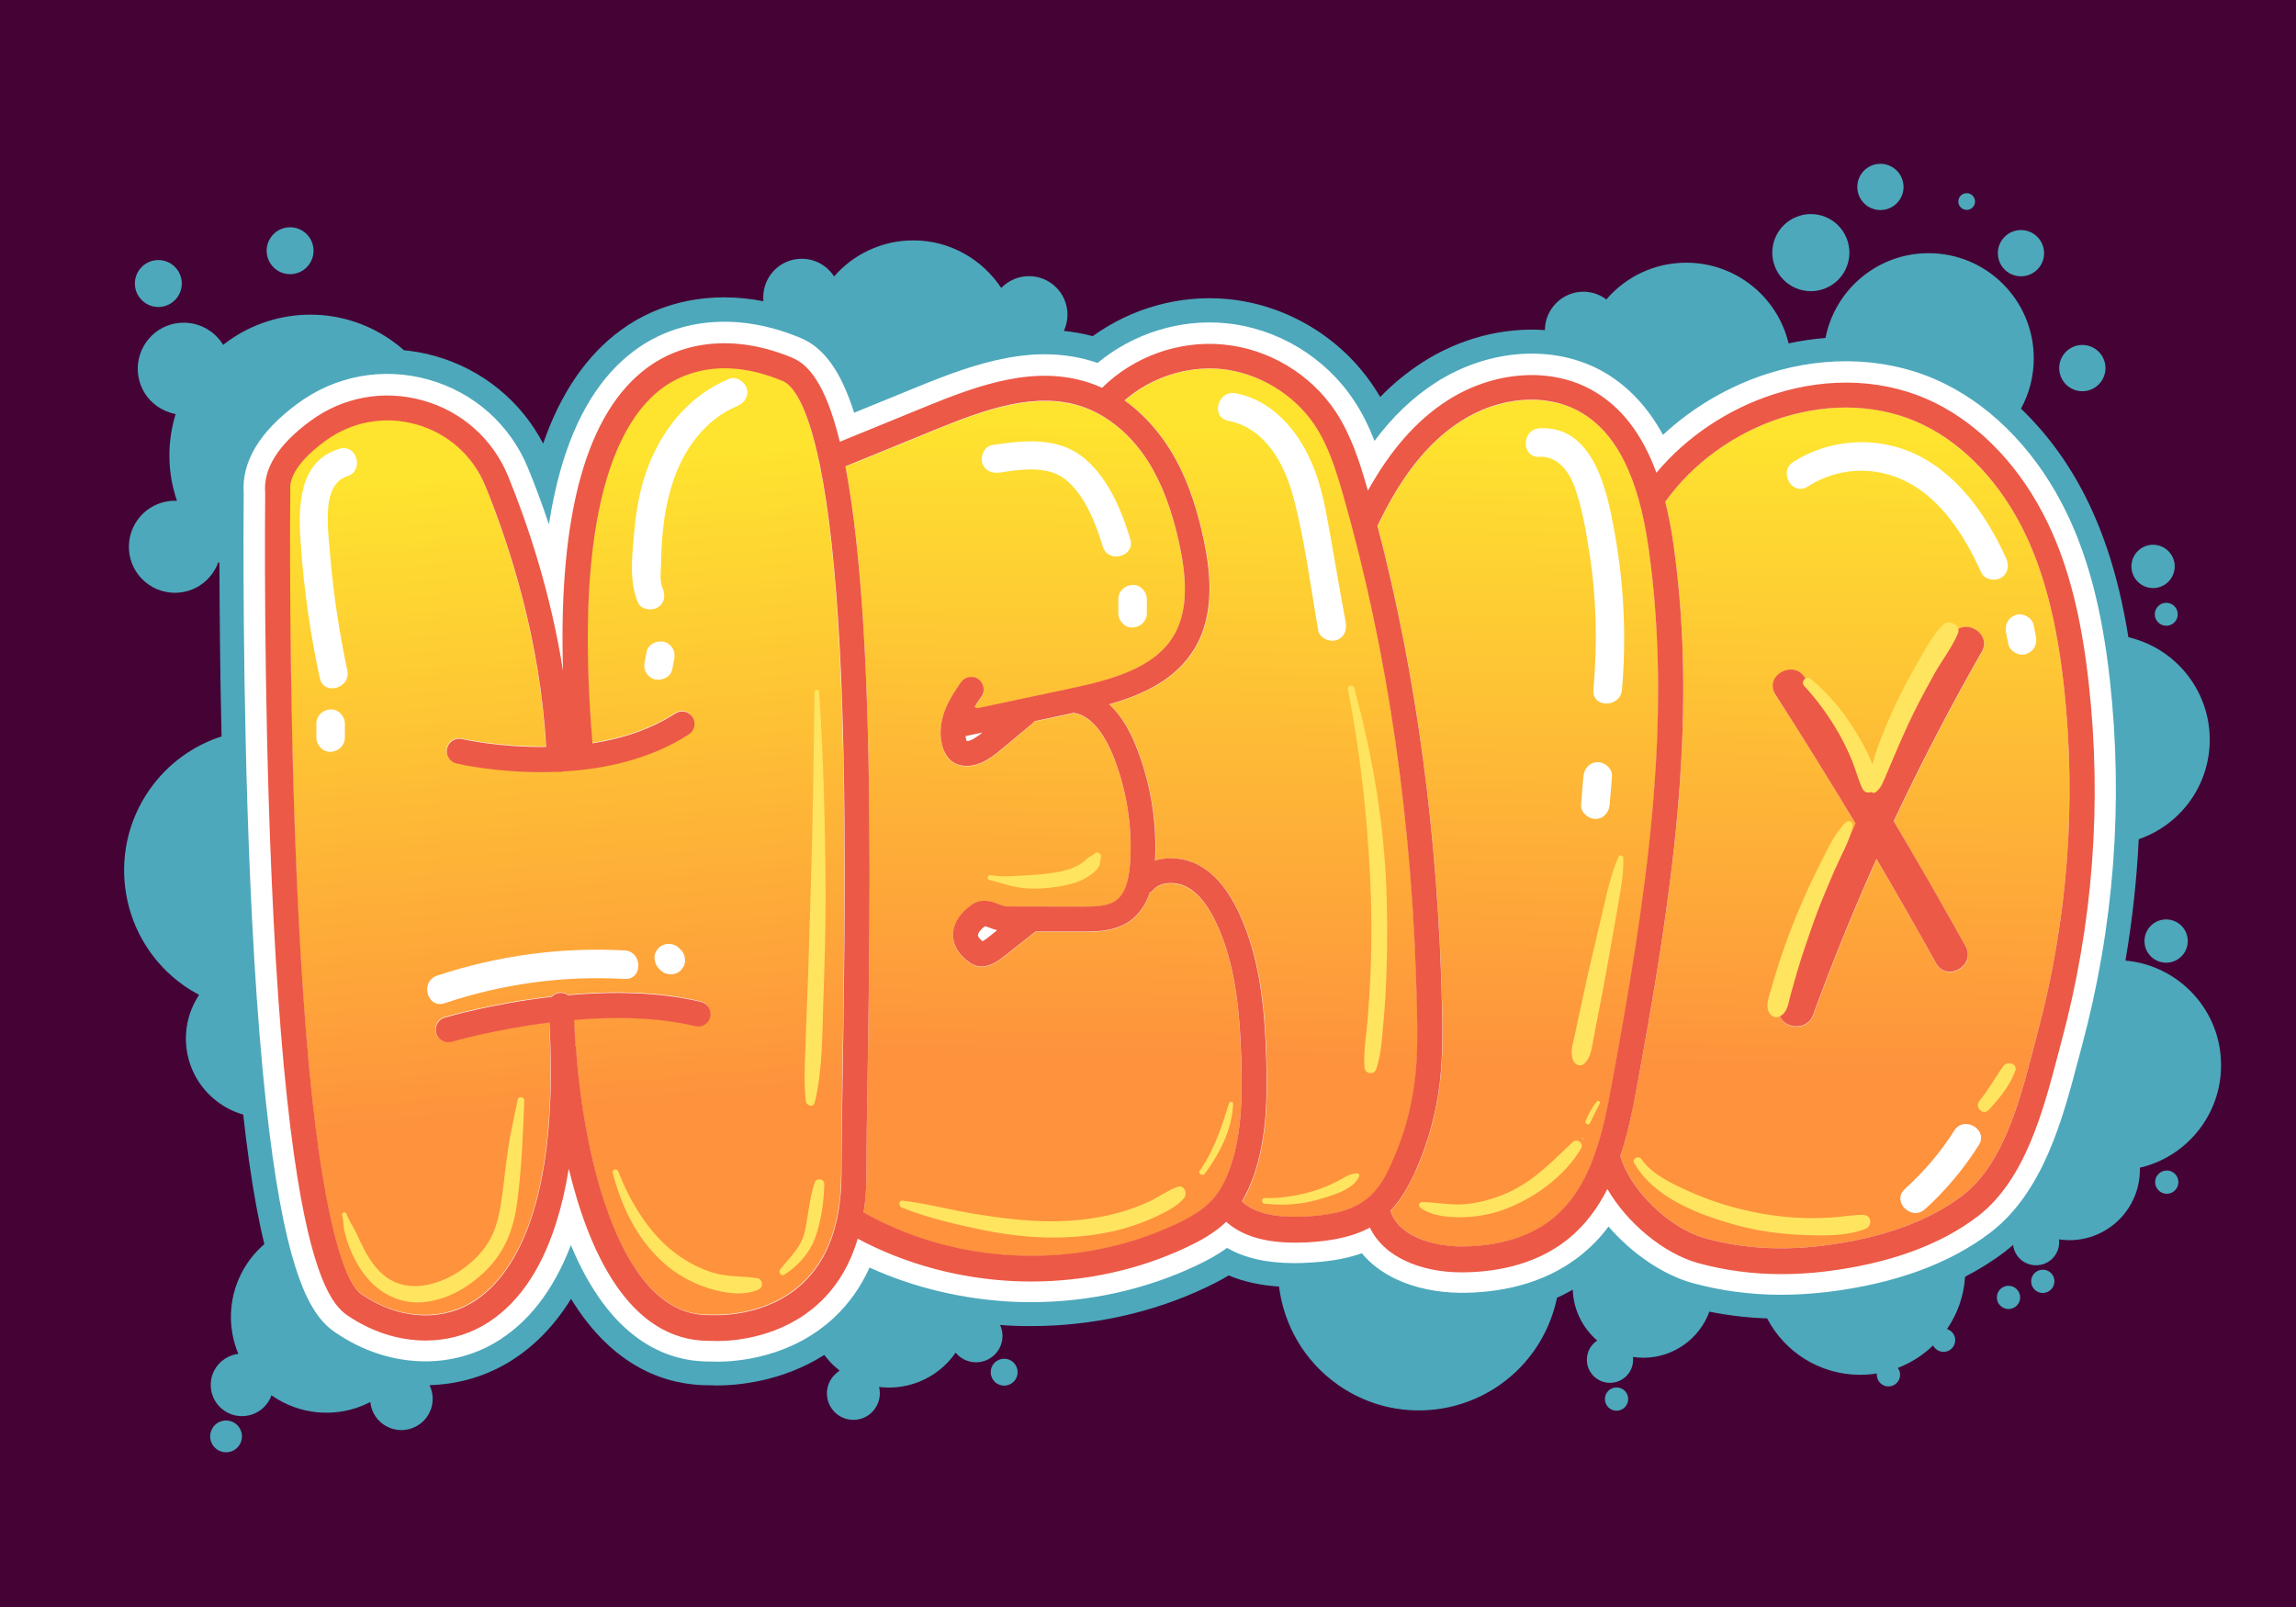 <?xml version="1.0" encoding="utf-8"?>
<!-- Generator: Adobe Illustrator 22.1.0, SVG Export Plug-In . SVG Version: 6.00 Build 0)  -->
<svg version="1.1" xmlns="http://www.w3.org/2000/svg" xmlns:xlink="http://www.w3.org/1999/xlink" x="0px" y="0px"
	 viewBox="0 0 1400 980" style="enable-background:new 0 0 1400 980;" xml:space="preserve">
<style type="text/css">
	.st0{fill:#440235;}
	.st1{fill:#4DA8BB;}
	.st2{fill:#FFFFFF;}
	.st3{fill:url(#SVGID_1_);}
	.st4{fill:url(#SVGID_2_);}
	.st5{fill:url(#SVGID_3_);}
	.st6{fill:url(#SVGID_4_);}
	.st7{fill:url(#SVGID_5_);}
	.st8{fill:#EC5946;}
	.st9{fill:#FFE45F;}
</style>
<g id="Background">
	<g id="Layer_1_1_">
	</g>
	<g id="Layer_2">
	</g>
	<g id="Layer_1_2_">
	</g>
	<rect x="0" class="st0" width="1400" height="980"/>
</g>
<g id="object">
	<g>
		<path class="st1" d="M1296,585.8c4.2-24.5,6.9-49.2,8.1-74c25.2-8.7,43.3-32.5,43.3-60.7c0-30.4-21.2-55.9-49.6-62.5
			c-5.1-31.7-12.9-58-24-81.3c-10.7-22.5-24.9-42.2-41.5-58.1c5-9.1,7.8-19.6,7.8-30.7c0-35.4-28.7-64.1-64.1-64.1
			c-31.2,0-57.1,22.2-62.9,51.7c-7.5,0.6-15,1.7-22.5,3.3c-6.7-28.2-32.1-49.2-62.4-49.2c-19.5,0-37,8.7-48.7,22.4
			c-3.9-2.9-8.8-4.7-14-4.7c-12.9,0-23.4,10.5-23.5,23.4c-25.1-1.8-51.7,4.9-74.7,19.7c-9.2,6-17.8,12.9-25.7,21.1
			c-1.3-2.2-2.7-4.4-4.1-6.5c-19.9-29.9-53.1-49.8-88.8-53.2c-29.1-2.8-58.6,5.4-82.4,22.6c-5.9-1.6-11.8-2.6-17.6-3.2
			c1.4-3,2.2-6.4,2.2-9.9c0-13-10.5-23.5-23.5-23.5c-6.6,0-12.6,2.8-16.9,7.2c-11.5-17.4-31.2-29-53.6-29c-19.3,0-36.6,8.5-48.3,22
			c-4.2-6.5-11.4-10.8-19.7-10.8c-13,0-23.5,10.5-23.5,23.5c0,0.8,0,1.6,0.1,2.4c-31.8-6.2-62.5-0.2-86.9,17.6
			c-20.9,15.3-36.8,38.5-47.4,69.2c-13.7-26.1-37.2-45.3-66-53.4c-6.3-1.8-12.6-2.9-18.9-3.5c-2.4-2.2-5-4.2-7.7-6.1
			c-31.8-22.3-73.5-20.1-102.5,2.8c-2-3.2-4.6-6.1-7.9-8.4c-12.7-8.9-30.2-5.9-39.1,6.8s-5.9,30.2,6.8,39.1c3.5,2.4,7.3,4,11.2,4.7
			c-5.4,17.5-5,36,0.8,52.9c-9.3-0.4-18.5,3.8-24.2,11.9c-8.9,12.7-5.9,30.2,6.8,39.1s30.2,5.9,39.1-6.8c1.5-2.1,2.7-4.4,3.5-6.8
			c0.2,0.2,0.5,0.4,0.7,0.6c0.1,26.9,0.3,64.2,1.3,105.7c-17.1,5.5-32.7,16.5-43.8,32.3c-27.3,38.8-17.9,92.4,20.9,119.7
			c3,2.1,6,3.9,9.2,5.6c-14.4,21.7-9,51.1,12.5,66.1c4.5,3.2,9.4,5.5,14.4,6.9c1.1,9.9,2.3,19.3,3.5,28.1c2.9,20.4,6,37.1,9.4,50.9
			c-5.7,4.9-10.6,11-14.2,18.2c-7.9,15.8-8,33.5-1.7,48.7c-6.1,0.8-11.8,4.5-14.8,10.4c-4.7,9.4-0.9,20.9,8.5,25.6
			c9.4,4.7,20.9,0.9,25.6-8.5c0.4-0.7,0.7-1.5,0.9-2.2c2.3,1.6,4.8,3.1,7.4,4.4c17.3,8.7,36.9,8,52.9-0.3
			c0.6,6.3,4.4,12.1,10.4,15.1c9.4,4.7,20.9,0.9,25.6-8.5c2.8-5.5,2.6-11.7,0.1-16.9c16.4-0.4,32.3-4.8,46.3-12.8
			c15.9-9.1,29.3-22.5,40-39.8c26.2,42.8,59.2,52.7,84.1,52.7c0.4,0,0.9,0,1.3,0c1.1,0,2.3,0.1,3.6,0.1c12,0,39.4-2.1,65.4-18.6
			c1.7,2.2,3.6,4.4,5.7,6.4c1.2,1.1,2.5,2.2,3.7,3.2c-1.2,0.7-2.4,1.7-3.4,2.8c-6.1,6.5-5.8,16.7,0.7,22.8
			c6.5,6.1,16.7,5.8,22.8-0.7c3.9-4.2,5.2-9.9,3.9-15c15.1,1.9,30.9-3.3,42.1-15.2c1.7-1.8,3.2-3.7,4.6-5.7c0.4,0.5,0.9,1,1.4,1.5
			c6.5,6.1,16.7,5.8,22.8-0.7c4.6-4.9,5.6-11.9,2.9-17.7c2.6,0.2,5.2,0.4,7.8,0.5c3.7,0.2,7.4,0.2,11.1,0.2
			c37.2,0,74.1-8.1,106.7-23.6c4-1.9,8.7-4.2,13.8-7.3c9,3.8,19.1,6,30.7,6.8c2.9,23.3,15.2,45.3,35.9,59.9
			c38.8,27.3,92.4,17.9,119.7-20.9c7-10,11.6-21,13.9-32.2c3.2-1.4,6.4-3.1,9.6-4.9c0.4,12.4,6.1,23.4,14.9,31
			c-3.8,2.5-6.3,6.8-6.3,11.7c0,7.8,6.3,14.1,14.1,14.1c7.8,0,14.1-6.3,14.1-14.1c0-0.6,0-1.2-0.1-1.7c2.1,0.3,4.2,0.5,6.3,0.5
			c18.5,0,34.3-11.7,40.3-28.1c11.4,2.3,23.2,3.7,35.2,4.1c10.7,20.5,32.1,34.4,56.8,34.4c3.4,0,6.8-0.3,10.1-0.8c0,0.3,0,0.5,0,0.8
			c0,3.9,3.2,7.1,7.1,7.1c3.9,0,7.1-3.2,7.1-7.1c0-1.6-0.5-3-1.4-4.2c8.1-3.1,15.4-7.8,21.5-13.7c1.2,2.3,3.6,3.9,6.4,3.9
			c3.9,0,7.1-3.2,7.1-7.1c0-3.2-2.1-5.9-5-6.8c6.3-9.2,10.3-20.1,11-31.9c8.7-4.5,16.9-9.6,24.3-15.3c1.7-1.3,3.4-2.7,5-4.1
			c0.8,7,6.7,12.4,14,12.4c7.8,0,14.1-6.3,14.1-14.1c0-0.6,0-1.2-0.1-1.7c2.1,0.3,4.2,0.5,6.3,0.5c23.7,0,43-19.2,43-43
			c0-0.4,0-0.8,0-1.2c28.4-6.6,49.5-32.1,49.5-62.4C1354.4,616.2,1328.7,588.7,1296,585.8z"/>
		
			<ellipse transform="matrix(0.924 -0.383 0.383 0.924 24.947 434.226)" class="st1" cx="1104" cy="154.4" rx="23.5" ry="23.5"/>
		<circle class="st1" cx="1146.6" cy="114" r="14.1"/>
		
			<ellipse transform="matrix(0.526 -0.851 0.851 0.526 410.684 1186.349)" class="st1" cx="1269.3" cy="224.9" rx="14.1" ry="14.1"/>
		<circle class="st1" cx="1320.9" cy="374.6" r="7"/>
		
			<ellipse transform="matrix(0.924 -0.383 0.383 0.924 -32.438 528.623)" class="st1" cx="1312.6" cy="345.8" rx="13.2" ry="13.2"/>
		
			<ellipse transform="matrix(9.853788e-02 -0.995 0.995 9.853788e-02 619.819 1831.659)" class="st1" cx="1320.9" cy="573.7" rx="13.2" ry="13.2"/>
		<path class="st1" d="M1224.7,784.1c-3.9,0-7.1,3.2-7.1,7.1c0,3.9,3.2,7.1,7.1,7.1c3.9,0,7.1-3.2,7.1-7.1
			C1231.8,787.3,1228.6,784.1,1224.7,784.1z"/>
		<path class="st1" d="M1245.6,774.3c-3.9,0-7.1,3.2-7.1,7.1c0,3.9,3.2,7.1,7.1,7.1s7.1-3.2,7.1-7.1
			C1252.8,777.5,1249.6,774.3,1245.6,774.3z"/>
		<path class="st1" d="M1321.2,713.8c-3.9,0-7.1,3.2-7.1,7.1c0,3.9,3.2,7.1,7.1,7.1c3.9,0,7.1-3.2,7.1-7.1
			C1328.3,717,1325.1,713.8,1321.2,713.8z"/>
		<circle class="st1" cx="1232.3" cy="154.4" r="14.1"/>
		<circle class="st1" cx="1199.2" cy="122.9" r="5.1"/>
		<circle class="st1" cx="985.7" cy="853.2" r="7.1"/>
		<path class="st1" d="M142.2,867.3c-4.8-2.4-10.6-0.5-13,4.3c-2.4,4.8-0.5,10.6,4.3,13c4.8,2.4,10.6,0.5,13-4.3
			C148.9,875.6,147,869.7,142.2,867.3z"/>
		<path class="st1" d="M606.3,831.2c-3.1,3.3-2.9,8.5,0.4,11.6s8.5,2.9,11.6-0.4c3.1-3.3,2.9-8.5-0.4-11.6
			C614.6,827.7,609.4,827.9,606.3,831.2z"/>
		
			<ellipse transform="matrix(0.997 -8.380723e-02 8.380723e-02 0.997 -14.146 8.699)" class="st1" cx="96.5" cy="172.8" rx="14.3" ry="14.3"/>
		
			<ellipse transform="matrix(0.998 -6.232376e-02 6.232376e-02 0.998 -9.185 11.321)" class="st1" cx="176.9" cy="152.9" rx="14.3" ry="14.3"/>
	</g>
	<path class="st2" d="M1286.5,414.6c-4.6-41.3-12.8-73.4-25.9-100.9c-17.2-36.1-43.9-64.5-75-79.8c-32.1-15.8-70.4-17.9-107.8-6
		c-23.6,7.5-45.7,20.5-63.8,37.3c-9.3-17.1-21.5-30-36.4-38.5c-29.8-16.9-69.9-14.2-102.3,6.7c-13.8,8.9-26.1,20.6-37.2,35.5
		c-3.3-8.6-7.4-17.1-12.8-25.1c-17.5-26.2-46.6-43.7-78-46.7c-27.9-2.7-56.4,6.3-78,24.2c-0.2-0.1-0.5-0.2-0.7-0.2
		c-37.1-12.4-73.3,0.1-110.1,15.2l-37.7,15.4c-8-25.3-18.3-39.6-32.6-45.6c-36.7-15.4-73.4-12.7-100.8,7.3
		c-21,15.3-36.4,40.2-45.8,73.9c-2.8,10-5.1,20.8-6.9,32.5c-4.3-13-8.7-24.5-12.6-34c-10.8-26.7-33-46.5-60.8-54.3
		c-27.8-7.8-57-2.4-80.1,14.8c-23.1,17.1-34,35.5-32.6,54.6c-0.1,10.3-1,121.7,3.9,234.4c3,70,7.7,127.4,13.8,170.6
		c11.1,78.6,25.4,98,37.9,106.5c17,11.7,36.1,17.8,55.3,17.8c14.7,0,29.1-3.8,41.5-10.9c20.6-11.8,36.4-32,47.1-60
		c23.9,57.5,57.8,71,84.3,71c0.5,0,1,0,1.5,0c0.8,0,2,0.1,3.4,0.1c12.7,0,45.1-2.6,71.1-26.7c9.1-8.5,16.5-18.8,21.8-30.7
		c27.3,12.4,57.5,19.5,88.2,20.9c3.5,0.1,7,0.2,10.4,0.2c35,0,69.8-7.7,100.4-22.2c6-2.8,12.6-6.2,19-10.9
		c10.9,6.3,24.4,9.3,41.2,9.3c2.8,0,5.8-0.1,8.8-0.3c9.4-0.5,20.8-1.7,32.2-5.7c5.3,6.4,12.3,11.7,20.7,15.7
		c11.3,5.4,25.3,8.3,39.5,8.4l0.6,0c20.3,0,49.4-4,73.2-23.3c6.1-5,11.6-10.6,16.4-17.1c14.2,16.4,33.1,29.4,51.1,34.4
		c17.1,4.7,35.3,7.2,54.1,7.2c9.2,0,18.7-0.6,28.2-1.7c41.1-5,74.5-17.2,99.4-36.2c32.3-24.7,44.1-69.2,53.5-105l0.1-0.3
		c0.7-2.8,1.5-5.6,2.2-8.3C1289.1,564.9,1294.8,489.7,1286.5,414.6z"/>
	<g>
		<g>
			<linearGradient id="SVGID_1_" gradientUnits="userSpaceOnUse" x1="640.365" y1="258.547" x2="632.995" y2="645.482">
				<stop  offset="0" style="stop-color:#FEE32F"/>
				<stop  offset="1" style="stop-color:#FE923D"/>
			</linearGradient>
			<path class="st3" d="M741.2,562.2c-5.1-10.6-10.8-17.5-17.5-21.1c-6.2-3.3-15.9-3.6-20.6,1.9c-0.6,0.7-1.3,1.2-2.1,1.7
				c-2.5,7.4-6.3,13-11.7,16.9c-9.3,6.7-20.9,6.7-29.3,6.7l-28.6,0l-17.9,14.1c-3.4,2.7-9,7.2-15,7.2c-2.3,0-4.7-0.7-7.1-2.3
				c-8.6-6-10.3-12.6-10.3-17c0.1-9.2,7.6-15.4,9.8-17.1c6.7-6,14-3.1,18-1.6c1.9,0.7,3.6,1.4,5.1,1.4l46.1,0.1
				c8.3,0,15.5-0.3,20.4-3.8c5-3.6,7.8-11.1,8.6-22.8c1.5-22.4-2.2-45.2-10.6-66c-3.6-8.9-11.4-23.8-23.8-25.6l-23.9,5.1
				c-0.4,0.6-0.9,1.1-1.5,1.6c-3,2.4-6.2,5.1-9.4,7.8c-3.3,2.7-6.5,5.4-9.5,7.9c-4,3.3-9,7.4-15.4,9.2c-1.9,0.5-3.8,0.8-5.5,0.8
				c-3.8,0-7.3-1.2-9.9-3.5c-1.9-1.7-3.4-3.9-4.4-6.8c-2.5-6.9-2.2-15.1,0.8-23.2c2.5-6.6,6.4-12.4,9.9-17.5c2.4-3.5,7.1-4.4,10.6-2
				c3.5,2.4,4.4,7.1,2,10.6c-1.4,2.1-2.8,4.2-4.2,6.4c0.6,0.2,1.1,0.4,1.6,0.8l56.5-12c25.3-5.4,51.1-12.3,63-31.8
				c7.9-13,9.2-30.6,3.9-55.5c-4.5-21.2-10.9-38.1-19.5-51.6c-10.4-16.2-24.6-28-40.1-33.1c-27.9-9.3-58.7,1.5-90.4,14.5l-53.8,22
				c5,25.6,9.1,61.2,11.7,110.7c4.6,88,2.9,192.5,1.8,261.6c-0.4,23.8-0.7,44.3-0.7,58.9c0,8.4-0.6,16.3-1.7,23.8
				c27.8,15.7,60,24.8,93.1,26.2c34.1,1.5,67.8-5.2,97.5-19.2c7.6-3.6,16.2-8.2,22.3-15.1c4.3-4.9,7.8-11.3,10.7-19.6
				c7.3-21.1,7.2-44.7,6.6-65.1C756,617.9,753.6,587.9,741.2,562.2z"/>
			<linearGradient id="SVGID_2_" gradientUnits="userSpaceOnUse" x1="329.121" y1="286.524" x2="364.876" y2="677.723">
				<stop  offset="0" style="stop-color:#FEE32F"/>
				<stop  offset="1" style="stop-color:#FE923D"/>
			</linearGradient>
			<path class="st4" d="M499.6,282.7c-8.1-39.2-17.5-48.5-22.4-50.6c-37.4-15.7-61.9-4.2-73.2,4c-26.4,19.3-55.1,72.6-42.9,216.9
				c17.3-2.7,35.1-8.1,50.5-18.2c3.5-2.3,8.2-1.3,10.5,2.2c2.3,3.5,1.3,8.2-2.2,10.5c-23.9,15.5-52.1,21.3-77,22.7
				c-0.6,0.2-1.2,0.3-1.8,0.3c-0.6,0-1.1,0-1.6-0.1c-3.3,0.1-6.5,0.2-9.7,0.2c-28.3,0-49.9-4.9-51.7-5.3c-4.1-1-6.6-5.1-5.7-9.2
				c1-4.1,5.1-6.6,9.2-5.7c0.4,0.1,22.7,5.1,51.2,4.8c-3.5-64.4-21.9-121.7-37-159c-7.5-18.6-22.9-32.3-42.2-37.7
				c-19.3-5.4-39.5-1.7-55.6,10.2c-10.3,7.7-22.4,19.1-21.2,30.2c0,0.3,0,0.6,0,0.9c0,1.1-1.2,116.2,3.9,234
				c3,69.1,7.6,125.6,13.5,167.9c3.3,23.1,12.3,77.9,25.9,87.2c21.8,15,46.8,17.1,66.7,5.7c21.1-12.1,54.7-50.3,48-171.3
				c-33.5,4.2-59.1,11.6-59.5,11.7c-0.7,0.2-1.4,0.3-2.2,0.3c-3.3,0-6.3-2.1-7.3-5.5c-1.2-4,1.1-8.3,5.1-9.5
				c2-0.6,29.6-8.6,65.3-12.7c1.3-1.3,3-2.2,5-2.4c1.8-0.1,3.5,0.4,4.9,1.4c25.9-2.3,54.9-2.3,81.2,4.1c4.1,1,6.6,5.1,5.6,9.2
				c-1,4.1-5.1,6.6-9.2,5.6c-23.5-5.6-49.8-5.8-73.8-3.8c0.3,5.2,0.5,10.4,0.7,15.4c0.3,0.7,0.4,1.5,0.5,2.2
				c0,0.4,2.3,42.9,14.4,84.3c6.9,23.8,15.7,42.6,26,55.7c12.2,15.6,26,23,42.3,22.4c0.3,0,0.5,0,0.8,0c0.3,0,31.9,1.9,54.5-19.2
				c15.8-14.7,23.8-37.4,23.8-67.2c0-14.7,0.3-35.3,0.7-59.2c1.1-68.9,2.8-173.1-1.8-260.6C509.4,348.1,505.3,310,499.6,282.7z"/>
			<linearGradient id="SVGID_3_" gradientUnits="userSpaceOnUse" x1="1131.224" y1="267.897" x2="1123.853" y2="654.832">
				<stop  offset="0" style="stop-color:#FEE32F"/>
				<stop  offset="1" style="stop-color:#FE923D"/>
			</linearGradient>
			<path class="st5" d="M1235,325.8c-14.5-30.4-36.5-54-62-66.6c-25.5-12.6-56.3-14.1-86.7-4.4c-28.6,9.1-54.3,27.7-70.9,51.2
				c2,8,3.7,16.6,5,25.9c15.5,109.3-1.6,218.7-22.2,330.4c-2.7,14.4-5.7,29.1-10.2,42.8c6.3,20.9,30,44,51.6,50
				c22,6.1,46,7.7,71.3,4.6c36-4.4,64.8-14.7,85.7-30.6c24.6-18.8,34.5-56.5,43.3-89.7c0.8-3,1.6-5.9,2.3-8.8
				c18.7-69.6,24.1-141.3,16.2-212.9C1254.2,379.6,1246.7,350.4,1235,325.8z M1208.4,397.8c-19.2,33.7-37.1,68.1-53.6,103.2
				c15,25.2,29.6,50.6,43.8,76.2c6.5,11.7-11.5,22.2-17.9,10.5c-11.9-21.4-24-42.6-36.4-63.7c-14,31.2-26.9,62.8-38.6,95
				c-4.6,12.5-24.6,7.1-20-5.5c13.8-37.7,29-74.7,45.8-111.1c-15.9-26.5-32.1-52.7-48.8-78.6c-7.3-11.3,10.7-21.7,17.9-10.5
				c14.1,22,27.9,44.2,41.5,66.5c15.1-31.3,31.2-62.1,48.5-92.3C1197.1,375.7,1215.1,386.2,1208.4,397.8z"/>
			<linearGradient id="SVGID_4_" gradientUnits="userSpaceOnUse" x1="927.693" y1="264.02" x2="920.323" y2="650.955">
				<stop  offset="0" style="stop-color:#FEE32F"/>
				<stop  offset="1" style="stop-color:#FE923D"/>
			</linearGradient>
			<path class="st6" d="M1005.3,334.1c-6.1-43.3-19.8-70.4-41.7-82.8c-20.7-11.7-49.4-9.4-73,5.8c-19.6,12.6-35.9,33.1-50,62.5
				c-0.2,0.4-0.4,0.7-0.6,1.1c23.8,90.8,37,189.7,39.4,294.2c0.3,14.5,0.5,30-1.4,45.6c-2.2,18.4-7.1,36.4-14.6,53.3
				c-3.4,7.6-8.1,16.9-15.4,24.6c4.4,14.9,24.7,21.7,42.9,21.8c0.2,0,0.3,0,0.5,0c15.8,0,38.1-3,55.4-17
				c23-18.6,30.4-50.2,36.5-83.6C1003.6,549.2,1020.5,441.2,1005.3,334.1z"/>
			<linearGradient id="SVGID_5_" gradientUnits="userSpaceOnUse" x1="775.497" y1="261.121" x2="768.127" y2="648.056">
				<stop  offset="0" style="stop-color:#FEE32F"/>
				<stop  offset="1" style="stop-color:#FE923D"/>
			</linearGradient>
			<path class="st7" d="M862.9,658.7c1.7-14.6,1.6-29.5,1.3-43.5c-2.5-112.1-17.6-217.4-45-313.2c-4.4-15.3-9-30.1-17.4-42.7
				c-12.6-18.9-34.5-32-57.1-34.2c-20.9-2-43,5.3-58.8,19.2c10.2,7.2,19.3,16.9,26.7,28.4c9.6,15,16.7,33.6,21.6,56.6
				c3.8,18.2,7.4,44.9-5.8,66.6c-11.4,18.6-30.8,27.7-51.9,33.7c6.4,6,11.9,14.4,16.2,25.1c8.9,22.1,13,46.3,11.8,70.2
				c8.3-2.6,18.1-1.8,26.6,2.8c9.6,5.2,17.4,14.3,24,27.9c13.6,28.2,16.3,60.2,17.2,90.6c0.6,21.8,0.6,46.9-7.5,70.5
				c-2.1,6.1-4.5,11.4-7.3,16c7.6,7.3,20.5,10.3,39.4,9.2c12.3-0.7,26.1-2.5,36.2-10.3c8.1-6.3,13.1-16.1,16.6-23.9
				C856.4,692.1,860.9,675.6,862.9,658.7z"/>
			<path class="st8" d="M1248.8,319.3c-16-33.5-40.5-59.6-69-73.7c-29.1-14.3-63.9-16.2-98.1-5.2c-27.9,8.9-53.4,26-71.7,47.9
				c-8.7-23.8-21.6-40.4-38.9-50.2c-25.6-14.5-60.4-12-88.8,6.3c-18.6,12-34.5,30.1-48.2,54.8c-0.1-0.4-0.2-0.9-0.4-1.3
				c-4.5-15.8-9.8-32.5-19.3-46.9c-15.3-23-40.9-38.3-68.4-40.9c-27.1-2.6-54.7,7.3-74,26.4c-2.5-1.1-5-2.2-7.6-3
				c-32.9-11-66.5,0.7-101,14.9l-51.3,21c-9.1-37.2-20.1-47.5-29-51.2c-32.3-13.6-64.4-11.5-88.1,5.8
				c-37.3,27.2-54.6,89.4-51.7,185.1c-7.5-47.6-21.4-89-33.3-118.3c-9.3-23-28.4-40-52.2-46.6c-23.8-6.7-48.9-2.1-68.8,12.7
				c-19.5,14.4-28.6,29.1-27.3,43.7c-0.1,7.8-1.1,119.8,3.9,234.4c3,69.6,7.6,126.6,13.7,169.4c10.6,74.8,23.5,91.6,32.3,97.6
				c15,10.3,31.7,15.5,47.9,15.5c12.3,0,24.3-3,35-9.1c20-11.5,35.1-32.5,44.6-62.6c3.2-10.1,5.8-21.1,7.7-33.1
				c11.8,49,36.1,105,85.6,105c0.6,0,1.1,0,1.7,0c0.6,0,1.7,0.1,3.2,0.1c10.2,0,39.4-2,62.2-23.2c11-10.2,18.8-23.4,23.5-39.2
				c29,15.5,62,24.4,95.9,25.9c3.3,0.1,6.6,0.2,9.9,0.2c33.2,0,65.8-7.2,94.8-20.9c7.8-3.7,16.7-8.4,24.1-15.5
				c9.5,8.5,23.3,12.7,41.8,12.7c2.6,0,5.3-0.1,8-0.2c11.5-0.7,25.6-2.4,37.8-9c4,8.5,11.3,15.4,21.4,20.2c9.6,4.6,21.7,7.1,34,7.1
				c0.2,0,0.4,0,0.6,0c18.3,0,44.2-3.6,65-20.4c10.3-8.4,17.9-18.8,23.8-30.4c11.9,20.5,34.2,39.4,55.5,45.2c16,4.4,33,6.7,50.6,6.7
				c8.7,0,17.6-0.5,26.6-1.6c38.7-4.7,70-16,93.1-33.6c28.8-22,39.9-64.1,48.8-98c0.8-2.9,1.5-5.8,2.3-8.7
				c19.2-71.5,24.8-145,16.6-218.6C1269.1,376.1,1261.3,345.4,1248.8,319.3z M513.8,656.4c-0.4,23.9-0.7,44.5-0.7,59.2
				c0,29.9-8,52.5-23.8,67.2c-22.6,21.1-54.2,19.2-54.5,19.2c-0.3,0-0.5,0-0.8,0c-16.3,0.5-30.1-6.8-42.3-22.4
				c-10.3-13.2-19-31.9-26-55.7c-12.1-41.4-14.4-83.8-14.4-84.3c0-0.8-0.2-1.5-0.5-2.2c-0.2-5-0.4-10.2-0.7-15.4
				c23.9-2,50.3-1.8,73.8,3.8c4.1,1,8.2-1.5,9.2-5.6c1-4.1-1.5-8.2-5.6-9.2c-26.3-6.3-55.3-6.4-81.2-4.1c-1.4-1-3.1-1.5-4.9-1.4
				c-2,0.1-3.7,1-5,2.4c-35.7,4.1-63.3,12.1-65.3,12.7c-4,1.2-6.3,5.4-5.1,9.5c1,3.3,4,5.5,7.3,5.5c0.7,0,1.4-0.1,2.2-0.3
				c0.5-0.1,26.1-7.6,59.5-11.7c6.7,121-27,159.2-48,171.3c-19.9,11.4-44.9,9.3-66.7-5.7c-13.6-9.3-22.6-64.1-25.9-87.2
				c-6-42.3-10.5-98.8-13.5-167.9c-5.1-117.8-3.9-232.9-3.9-234c0-0.3,0-0.6,0-0.9c-1.2-11.1,10.8-22.6,21.2-30.2
				c16.1-11.9,36.3-15.6,55.6-10.2c19.3,5.4,34.7,19.2,42.2,37.7c15.2,37.3,33.5,94.6,37,159c-28.5,0.4-50.8-4.7-51.2-4.8
				c-4.1-1-8.2,1.6-9.2,5.7c-1,4.1,1.6,8.2,5.7,9.2c1.7,0.4,23.4,5.3,51.7,5.3c3.1,0,6.4-0.1,9.7-0.2c0.5,0.1,1.1,0.1,1.6,0.1
				c0.6,0,1.2-0.1,1.8-0.3c24.9-1.4,53.1-7.2,77-22.7c3.5-2.3,4.5-7,2.2-10.5c-2.3-3.5-7-4.5-10.5-2.2c-15.4,10-33.1,15.5-50.5,18.2
				c-12.2-144.3,16.5-197.6,42.9-216.9c11.3-8.2,35.8-19.7,73.2-4c4.9,2.1,14.3,11.4,22.4,50.6c5.7,27.4,9.8,65.5,12.3,113.2
				C516.6,483.3,514.9,587.5,513.8,656.4z M750.2,711.7c-2.9,8.3-6.4,14.7-10.7,19.6c-6.1,6.9-14.7,11.5-22.3,15.1
				c-29.7,14-63.4,20.7-97.5,19.2c-33.2-1.4-65.3-10.5-93.1-26.2c1.2-7.4,1.7-15.4,1.7-23.8c0-14.6,0.3-35.1,0.7-58.9
				c1.1-69.1,2.8-173.6-1.8-261.6c-2.6-49.5-6.8-85-11.7-110.7l53.8-22c31.7-13,62.5-23.9,90.4-14.5c15.5,5.2,29.7,16.9,40.1,33.1
				c8.6,13.5,15,30.3,19.5,51.6c5.3,24.9,4,42.5-3.9,55.5c-11.9,19.5-37.6,26.4-63,31.8l-56.5,12c-0.5-0.3-1-0.6-1.6-0.8
				c1.3-2.2,2.7-4.3,4.2-6.4c2.4-3.5,1.4-8.2-2-10.6c-3.5-2.4-8.2-1.4-10.6,2c-3.5,5.1-7.4,10.9-9.9,17.5c-3,8.1-3.3,16.3-0.8,23.2
				c1.1,2.9,2.5,5.1,4.4,6.8c2.6,2.3,6.1,3.5,9.9,3.5c1.8,0,3.6-0.3,5.5-0.8c6.4-1.8,11.4-5.9,15.4-9.2c3-2.4,6.3-5.2,9.5-7.9
				c3.2-2.7,6.5-5.4,9.4-7.8c0.6-0.5,1.1-1,1.5-1.6l23.9-5.1c12.4,1.8,20.2,16.8,23.8,25.6c8.4,20.8,12.1,43.6,10.6,66
				c-0.8,11.7-3.6,19.1-8.6,22.8c-4.8,3.5-12.1,3.8-20.4,3.8l-46.1-0.1c-1.5,0-3.2-0.7-5.1-1.4c-4-1.6-11.3-4.4-18,1.6
				c-2.3,1.7-9.8,8-9.8,17.1c0,4.4,1.7,11,10.3,17c2.4,1.7,4.8,2.3,7.1,2.3c6.1,0,11.6-4.5,15-7.2l17.9-14.1l28.6,0
				c8.5,0,20.1,0,29.3-6.7c5.3-3.9,9.2-9.5,11.7-16.9c0.8-0.4,1.5-1,2.1-1.7c4.7-5.5,14.4-5.2,20.6-1.9c6.7,3.6,12.4,10.5,17.5,21.1
				c12.4,25.7,14.8,55.7,15.7,84.4C757.4,667,757.5,690.6,750.2,711.7z M599.1,446.7c-2.8,2.2-5.6,4.3-8.4,5.1
				c-0.5,0.1-0.9,0.2-1.2,0.2c0-0.1-0.1-0.2-0.1-0.3c-0.3-0.9-0.5-1.8-0.7-2.8L599.1,446.7z M608,567.3l-4,3.2
				c-1.2,1-3.5,2.8-4.9,3.5c-2-1.6-2.8-2.9-2.8-3.7c0-1.5,2.2-3.9,3.7-5c0.2-0.2,0.5-0.3,0.7-0.5c0.7,0.2,1.8,0.6,2.6,0.9
				C604.6,566.2,606.2,566.8,608,567.3z M832.9,731.5c-10.1,7.8-24,9.6-36.2,10.3c-18.8,1.1-31.8-1.9-39.4-9.2
				c2.8-4.7,5.2-10,7.3-16c8.1-23.6,8.1-48.7,7.5-70.5c-0.9-30.3-3.6-62.3-17.2-90.6c-6.6-13.6-14.4-22.7-24-27.9
				c-8.5-4.5-18.3-5.3-26.6-2.8c1.2-23.8-2.8-48-11.8-70.2c-4.3-10.7-9.8-19.2-16.2-25.1c21.1-6,40.5-15.1,51.9-33.7
				c13.2-21.7,9.6-48.4,5.8-66.6c-4.9-23.1-11.9-41.6-21.6-56.6c-7.4-11.5-16.5-21.1-26.7-28.4c15.8-13.9,37.9-21.2,58.8-19.2
				c22.6,2.2,44.5,15.3,57.1,34.2c8.4,12.6,13,27.4,17.4,42.7c27.4,95.8,42.6,201.1,45,313.2c0.3,14,0.5,28.9-1.3,43.5
				c-2,16.9-6.5,33.4-13.4,48.9C846,715.5,841,725.3,832.9,731.5z M946.7,743.1c-17.3,14-39.6,17-55.4,17c-0.2,0-0.3,0-0.5,0
				c-18.2-0.1-38.5-6.8-42.9-21.8c7.3-7.7,12-16.9,15.4-24.6c7.5-17,12.4-34.9,14.6-53.3c1.8-15.6,1.7-31.1,1.4-45.6
				c-2.3-104.5-15.6-203.3-39.4-294.2c0.2-0.3,0.5-0.7,0.6-1.1c14.1-29.4,30.4-49.9,50-62.5c23.6-15.3,52.3-17.6,73-5.8
				c21.9,12.4,35.6,39.5,41.7,82.8c15.2,107.1-1.8,215-22.1,325.5C977.1,693,969.7,724.5,946.7,743.1z M1242.2,630.6
				c-0.8,2.9-1.5,5.8-2.3,8.8c-8.7,33.2-18.7,70.9-43.3,89.7c-20.9,15.9-49.7,26.2-85.7,30.6c-25.3,3.1-49.3,1.5-71.3-4.6
				c-21.6-6-45.4-29.1-51.6-50c4.5-13.7,7.6-28.3,10.2-42.8c20.5-111.7,37.7-221,22.2-330.4c-1.3-9.3-3-17.9-5-25.9
				c16.7-23.5,42.4-42.1,70.9-51.2c30.4-9.7,61.2-8.1,86.7,4.4c25.5,12.5,47.5,36.2,62,66.6c11.7,24.6,19.1,53.7,23.4,91.9
				C1266.3,489.3,1260.9,561,1242.2,630.6z"/>
			<path class="st8" d="M1190.5,387.3c-17.3,30.2-33.4,61-48.5,92.3c-13.5-22.3-27.4-44.5-41.5-66.5c-7.2-11.2-25.2-0.8-17.9,10.5
				c16.7,26,32.9,52.2,48.8,78.6c-16.7,36.4-32,73.5-45.8,111.1c-4.6,12.6,15.5,18,20,5.5c11.7-32.1,24.6-63.8,38.6-95
				c12.4,21.1,24.5,42.3,36.4,63.7c6.5,11.7,24.4,1.2,17.9-10.5c-14.2-25.6-28.8-51-43.8-76.2c16.5-35.1,34.4-69.5,53.6-103.2
				C1215.1,386.2,1197.1,375.7,1190.5,387.3z"/>
		</g>
		<path class="st2" d="M211.6,290.5c10.7-3.2,6.2-20-4.6-16.8c-26.1,7.7-25.1,37.7-23.5,59.5c1.9,27,5.8,53.9,11.5,80.3
			c2.3,11,19.1,6.3,16.8-4.6c-4.7-22.2-8.2-44.6-10.2-67.2c-0.9-10.9-2.5-22.3-1.4-33.2C200.9,301.3,203.9,292.8,211.6,290.5z"/>
		<path class="st2" d="M201.6,432.6c-4.7,0.2-8.7,3.8-8.7,8.7v8.5c0,4.6,4,8.9,8.7,8.7c4.7-0.2,8.7-3.8,8.7-8.7v-8.5
			C210.3,436.7,206.3,432.4,201.6,432.6z"/>
		<path class="st2" d="M455.4,237.1c-1.1-4.1-6.3-7.9-10.7-6.1c-23.4,9.6-39.8,29.1-49,52.3c-5.4,13.5-7.9,28-9.1,42.4
			c-1.2,13.5-3,29,2.4,41.7c1.8,4.3,8.2,5.3,11.9,3.1c4.5-2.6,5-7.6,3.1-11.9c-1.9-4.4-1-10.5-0.9-15.2c0.1-6.2,0.4-12.5,1-18.7
			c1.1-11.9,3.5-23.8,7.7-35c6.6-17.7,19.7-34.7,37.6-42C453.6,246,456.7,242,455.4,237.1z"/>
		<path class="st2" d="M410.2,395.4c-1.1-1.8-3.1-3.5-5.2-4c-4.3-1-9.8,1.3-10.7,6.1l-1.2,6.1c-0.5,2.3-0.3,4.6,0.9,6.7
			c1.1,1.8,3.1,3.5,5.2,4c4.3,1,9.8-1.3,10.7-6.1l1.2-6.1C411.5,399.8,411.4,397.5,410.2,395.4z"/>
		<path class="st2" d="M380.9,579.6c-38.7-2.1-77.6,3.1-114.4,15.4c-10.6,3.5-6,20.4,4.6,16.8c35.4-11.9,72.4-16.9,109.7-14.8
			C392.1,597.7,392,580.3,380.9,579.6z"/>
		<path class="st2" d="M415.2,579.3c-0.4-0.4-0.8-0.8-1.2-1.2c-1.6-1.6-3.9-2.5-6.2-2.5c-1.2,0-2.3,0.2-3.4,0.7
			c-1.1,0.4-2,1-2.8,1.8c-1.5,1.7-2.7,3.8-2.5,6.2c0.1,2.3,0.9,4.5,2.5,6.2c0.4,0.4,0.8,0.8,1.2,1.2c1.6,1.6,3.9,2.5,6.2,2.5
			c1.2,0,2.3-0.2,3.4-0.7c1.1-0.4,2-1,2.8-1.8c1.5-1.7,2.7-3.8,2.5-6.2C417.7,583.1,416.9,581,415.2,579.3z"/>
		<path class="st2" d="M689.2,328.7c-5.5-18.2-14.4-39.3-30.2-50.9c-15.6-11.5-36-9.1-54-6.4c-4.7,0.7-7.2,6.6-6.1,10.7
			c1.4,5,6,6.8,10.7,6.1c12.9-2,29.2-4.5,40.2,4.3c11.7,9.4,18.4,26.8,22.6,40.7C675.7,344,692.5,339.4,689.2,328.7z"/>
		<path class="st2" d="M690.6,356.7c-4.7,0.2-8.7,3.8-8.7,8.7v8.6c0,4.6,4,8.9,8.7,8.7c4.7-0.2,8.7-3.8,8.7-8.7v-8.6
			C699.3,360.8,695.3,356.5,690.6,356.7z"/>
		<path class="st2" d="M820.6,379.9c-2.8-15.6-5.6-31.3-8.3-46.9c-2.5-13.9-4.6-28-9-41.5c-7.7-23.6-24.1-46.6-49.8-51.7
			c-10.9-2.1-15.6,14.6-4.6,16.8c22.8,4.5,34.4,26.3,39.8,46.9c7,26.4,10.4,54.1,15.1,80.9c0.8,4.6,6.5,7.2,10.7,6.1
			C819.4,389.2,821.4,384.5,820.6,379.9z"/>
		<path class="st2" d="M984.4,324c-4.5-24.7-12.7-64.7-45.7-62.8c-11.1,0.7-11.2,18.1,0,17.4c11-0.6,18,8.9,21.4,18.3
			c4.6,12.7,6.9,26.6,9,39.9c4.4,27.7,5,56,2.5,83.9c-1,11.2,16.4,11.1,17.4,0C991.8,388.4,990.2,355.9,984.4,324z"/>
		<path class="st2" d="M974.2,464.8c-5,0-8.3,4-8.7,8.7c-0.5,5.7-1,11.4-1.4,17.2c-0.4,4.7,4.3,8.7,8.7,8.7c5,0,8.3-4,8.7-8.7
			c0.5-5.7,1-11.4,1.4-17.2C983.3,468.8,978.7,464.8,974.2,464.8z"/>
		<path class="st2" d="M1223.3,340.5c-10.8-23.6-26.2-46.8-49-60.2c-24.9-14.7-56.4-14.1-80.8,1.4c-9.4,6-0.7,21.1,8.8,15
			c20.3-13,45.7-12.8,65.9,0.3c18.8,12.1,30.9,32.5,40,52.3c2,4.3,8.1,5.3,11.9,3.1C1224.5,349.9,1225.2,344.8,1223.3,340.5z"/>
		<path class="st2" d="M1241.4,388.2c-0.5-2.4-1-4.8-1.4-7.1c-0.9-4.5-6.5-7.5-10.7-6.1c-4.8,1.5-7,5.9-6.1,10.7
			c0.5,2.4,1,4.8,1.4,7.1c0.9,4.5,6.5,7.5,10.7,6.1C1240.1,397.4,1242.4,393,1241.4,388.2z"/>
		<path class="st2" d="M1191.6,689.5c-8.4,13.3-18.5,25.1-30.1,35.6c-8.3,7.5,4,19.8,12.3,12.3c12.7-11.5,23.7-24.7,32.8-39.1
			C1212.6,688.8,1197.5,680.1,1191.6,689.5z"/>
		<path class="st9" d="M315.7,670.5c-2,10.1-4.4,20-5.9,30.2c-1.5,9.9-2.4,19.8-3.8,29.7c-1.3,8.8-2.9,17.8-7.3,25.6
			c-4.3,7.7-10.9,14.1-18.2,19c-13,8.7-31.2,13.8-45,3.8c-5.9-4.3-10.1-10.5-13.4-16.8c-1.7-3.2-3.3-6.5-4.7-9.8
			c-1.8-3.9-4.8-7.8-6.1-11.9c-0.5-1.7-3.3-1-2.7,0.8c1,3.2,0.7,6.7,1.5,10c0.8,3.3,1.8,6.5,3,9.7c2.4,6.1,5.6,12,9.7,17.2
			c8.2,10.5,20.5,17,33.9,16.2c15.1-0.9,28.9-8.9,39.5-19.3c11.6-11.4,17-25.3,19.1-41.3c2.8-20.9,3.6-41.6,4.4-62.6
			C319.7,668.9,316.1,668.3,315.7,670.5z"/>
		<path class="st9" d="M461.9,779.5c-9.2-1.4-18.2-0.7-27.3-3.4c-9.3-2.9-18-7.8-25.5-14c-14.8-12.3-25.2-30-32.1-47.7
			c-0.8-2.1-4-1.3-3.4,0.9c5.5,20.8,14.8,40.4,31.1,54.9c7.8,7,17.3,12.2,27.3,15.4c9.5,3,21.4,5,30.8,0.7
			C465.6,785,465,779.9,461.9,779.5z"/>
		<path class="st9" d="M496.7,721.3c-3.1,9.4-3.8,19.3-5.8,29c-2.1,10.1-8.9,16-15.1,23.7c-1.4,1.7,0.4,4.7,2.5,3.3
			c8-5.1,14.9-12.6,18.4-21.5c3.9-10.2,5.7-22.8,5.9-33.7C502.7,718.6,497.7,718.1,496.7,721.3z"/>
		<path class="st9" d="M718,723.8c-6,2.1-11.3,6.1-17,8.8c-6.2,2.9-12.6,5.2-19.2,7c-13.4,3.7-27.3,5.2-41.1,5.2
			c-15.3-0.1-30.6-2-45.6-4.4c-14.9-2.4-29.7-6.4-44.7-8.2c-2.6-0.3-2.6,3.4-0.6,4.2c14.9,6,31.4,9.9,47.1,13.2
			c15.3,3.3,30.9,5.2,46.6,5.1c13.8-0.1,27.8-1.7,41.1-5.3c6.8-1.9,13.5-4.3,19.9-7.3c5.9-2.8,13.3-6.3,17.5-11.5
			C724.2,727.8,722.2,722.3,718,723.8z"/>
		<path class="st9" d="M749.4,672.9c-4.6,14.5-9,28.4-17.8,41c-1.3,1.9,1.8,3.6,3.1,1.8c9.1-12.4,16.6-26.9,17.2-42.5
			C752,671.7,749.8,671.5,749.4,672.9z"/>
		<path class="st9" d="M827.4,715.5c-4.4,0.2-7.3,2.4-11.1,4.4c-4.7,2.5-9.6,4.6-14.7,6.2c-9.7,3-20.3,4.8-30.4,4.5
			c-2.3-0.1-2.2,3.3,0,3.5c11,1.1,21.3,0.6,32-2.4c8.1-2.3,21.7-5.9,25.5-14.1C829.1,716.7,828.6,715.4,827.4,715.5z"/>
		<path class="st9" d="M958.9,696.5c-12.5,11.8-23.8,23.9-39.9,31c-8.3,3.7-17.4,6.2-26.5,6.9c-8.6,0.6-17-1.3-25.5-1.3
			c-1.9,0-2.3,2.3-0.9,3.4c7.2,5.3,17.8,6,26.4,5.8c9.9-0.3,19.6-2.4,28.7-6.3c16.7-7.1,33.5-19.7,42.8-35.5
			C966,697.2,961.6,693.9,958.9,696.5z"/>
		<path class="st9" d="M965.1,694c-0.5,0-0.5,0.8,0,0.8C965.6,694.8,965.6,694,965.1,694z"/>
		<path class="st9" d="M973.7,671.7c-3,3.8-5.2,7.6-6.9,12.1c-0.6,1.6,2,2.7,2.7,1.1c1.9-4,3.9-8,5.9-11.9
			C976,672,974.5,670.6,973.7,671.7z"/>
		<path class="st9" d="M1136.3,740.9c-5.9-0.2-11.8,1-17.7,1.4c-5.9,0.5-11.9,0.6-17.8,0.5c-12.4-0.3-24.7-2-36.8-4.8
			c-11.8-2.7-23.3-6.6-34.4-11.6c-10-4.5-22.3-10.2-28.7-19.5c-1.8-2.6-6-0.3-4.4,2.5c12.3,21.3,39.4,31.4,62.1,37.7
			c12.5,3.4,25.5,5.3,38.4,5.9c12.7,0.6,28.4,1.2,40.4-3.6C1141.8,747.7,1141.4,741.1,1136.3,740.9z"/>
		<path class="st9" d="M1221.6,650.1c-5.1,7-9.1,14.5-14.6,21.2c-3.2,3.8,2.1,9.3,5.6,5.6c6.5-7,12.9-14.7,16.2-23.8
			C1230.4,648.6,1224,646.8,1221.6,650.1z"/>
		<path class="st9" d="M499.5,422.1c-0.1-1.9-2.9-1.9-2.9,0c-0.4,41.6-1,83.2-2.4,124.8c-0.7,20.8-1.1,41.6-2,62.4
			c-0.4,10-0.8,20.1-1.1,30.1c-0.4,10.7-1,21.6,0.3,32.2c0.4,2.8,4.6,4,5.4,0.7c4.8-19.5,4.5-40.9,5.2-60.9
			c0.7-21.1,1.4-42.3,1.4-63.5C503.3,506,502.2,464,499.5,422.1z"/>
		<path class="st9" d="M667.4,520.6c-1.1,1.2-3,1.7-4.3,2.8c-1.8,1.6-3.4,3.1-5.5,4.2c-4.4,2.4-9.4,3.7-14.4,4.5
			c-6.2,1-12.4,1.5-18.7,1.8c-6.5,0.3-13.9,1-20.4-0.2c-1.9-0.3-2.7,2.4-0.8,2.9c7.2,1.8,13.7,4.3,21.2,5c7.4,0.7,14.8,0.1,22-1.1
			c5.4-0.9,10.8-2.4,15.6-5.1c2.4-1.4,4.8-3.1,6.7-5.2c2.4-2.6,1.7-4.2,2.5-7.3C671.9,520.7,669.1,518.8,667.4,520.6z"/>
		<path class="st9" d="M845,534.9c-2.1-39.2-9-77.6-19.3-115.5c-0.7-2.4-4.2-1.4-3.8,1c7.5,38,11.7,76.8,13.6,115.5
			c0.9,19,1,38.1,0.2,57.1c-0.4,9.7-1,19.4-1.8,29c-0.8,9.6-2.6,19.3-1.9,28.9c0.3,4.1,5.9,5,7.2,1c3.1-9.2,3.5-19.2,4.4-28.8
			c0.9-10,1.5-20,1.8-30C846.1,573.6,846,554.2,845,534.9z"/>
		<path class="st9" d="M987,522.4c-4.2,9.2-6.5,19.3-8.8,29.2c-2.5,10.8-5.1,21.6-7.6,32.4c-2.5,10.5-4.7,21-7,31.5
			c-1.1,5.3-2.3,10.5-3.4,15.8c-1.1,4.9-3,10.5-1,15.3c1.2,2.9,4.5,4.3,7,1.9c3.8-3.7,4.3-9,5.3-14.1c0.9-4.9,1.9-9.9,2.8-14.8
			c2.1-10.9,4.3-21.9,6.2-32.8c1.9-10.6,3.7-21.3,5.6-31.9c1.8-10.4,4-21.1,3.7-31.7C989.8,521.7,987.6,520.9,987,522.4z"/>
		<path class="st9" d="M1125.5,501.5c-7.3,7.2-11.8,17.8-16.4,26.8c-4.9,9.6-9.3,19.4-13.4,29.3c-4.1,9.8-7.7,19.8-11,29.9
			c-1.7,5.4-3.4,10.8-4.9,16.2c-1.3,4.6-3.7,10.3-0.6,14.5c1.6,2,3.6,2.7,6,1.6c4.6-2.1,5.1-7.3,6.3-11.8c1.4-5.1,2.8-10.3,4.3-15.3
			c3-10.2,6.5-20.2,10-30.2c3.6-10.2,7.7-20.3,12-30.2c4-9.2,9.7-18.5,11.9-28.3C1130.2,501.5,1127.3,499.6,1125.5,501.5z"/>
		<path class="st9" d="M1184.8,381c-6.5,6.4-11.3,15.9-15.9,23.8c-4.8,8.1-9.1,16.4-13.1,24.9c-3.9,8.4-7.6,16.9-10.7,25.6
			c-1.3,3.6-2.4,7.2-3.4,10.8c-3.2-8.4-8.1-16.7-12.6-23.7c-6.8-10.7-15.2-20-24.7-28.2c-2.9-2.5-6.8,1.4-4.2,4.2
			c8.2,8.9,15.4,18.9,21.4,29.5c2.8,5,5.3,10.2,7.5,15.5c2.4,5.7,3.8,11.8,6.4,17.3c1.2,2.6,3.5,3.1,5.4,2.3
			c0.9,0.6,1.9,0.8,2.8,0.1c3.3-2.5,4.5-6,6.1-9.8c1.9-4.5,3.9-9,5.8-13.6c3.5-8.3,7.2-16.6,11.2-24.8c4-8.1,8.3-16.1,12.7-24
			c4.6-8.2,10.8-16.1,14.4-24.7C1195.9,381,1188.3,377.6,1184.8,381z"/>
	</g>
</g>
</svg>
